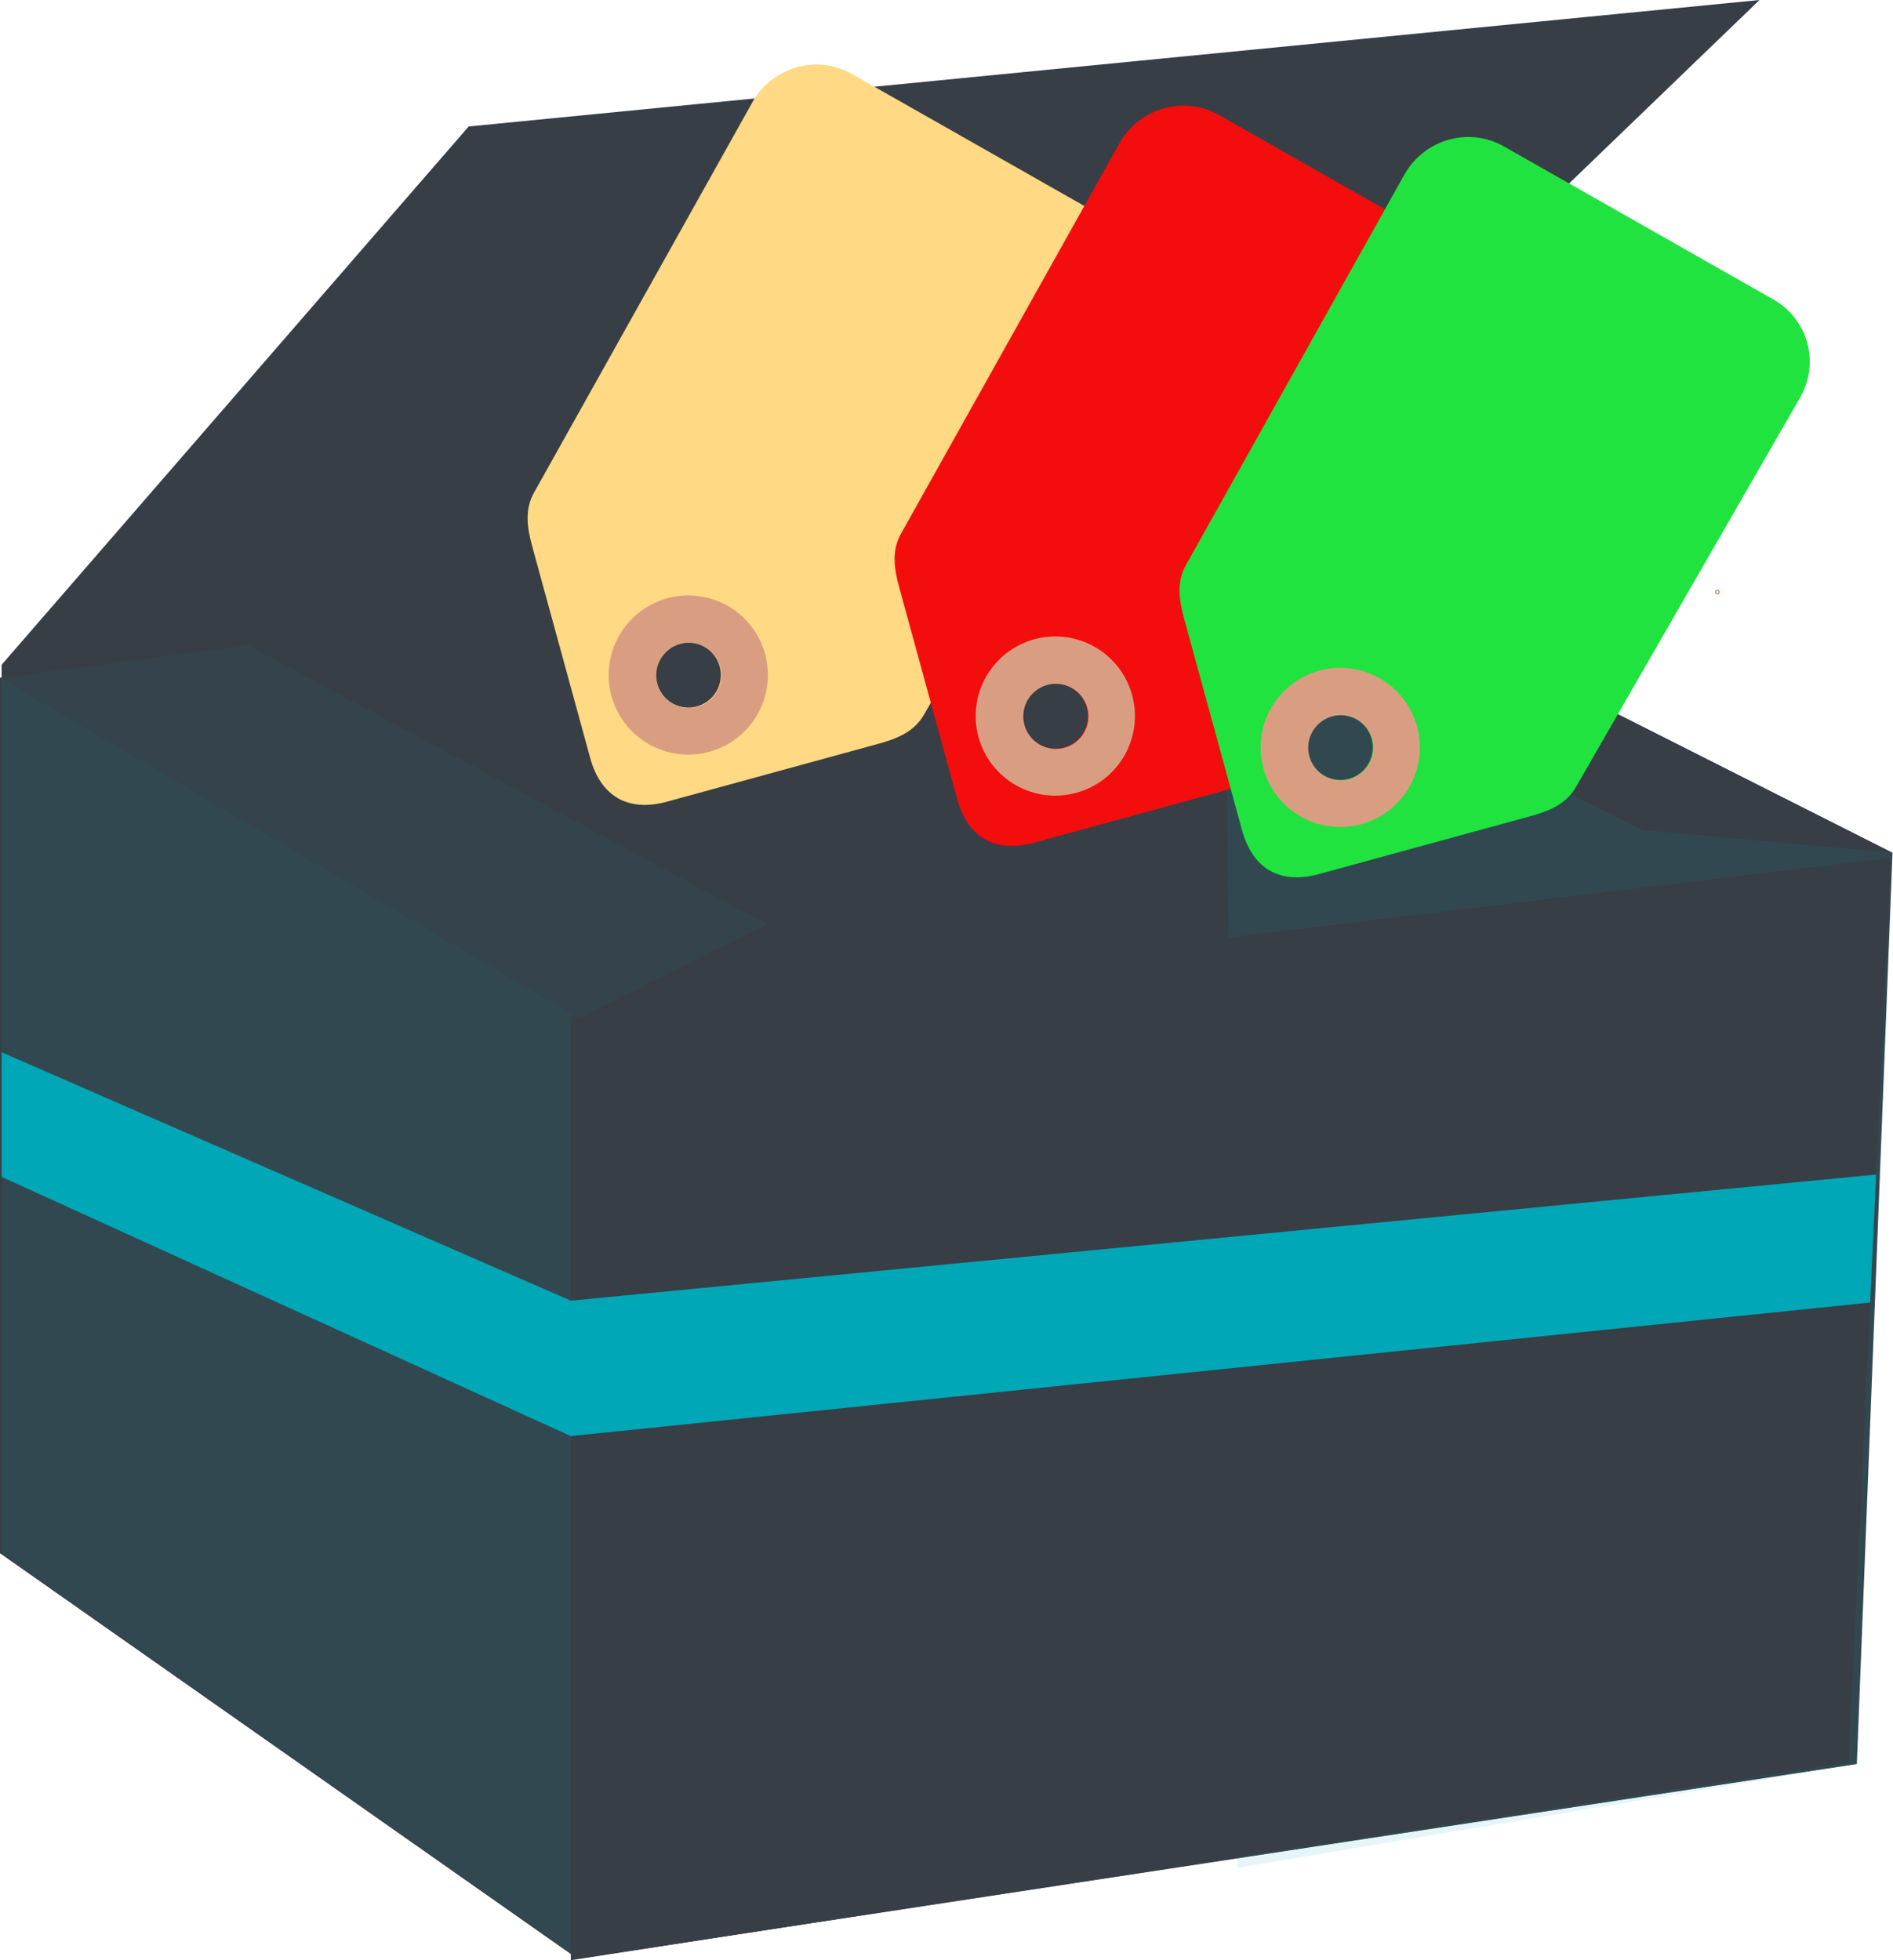 <svg width="784" height="812" viewBox="0 0 784 812" fill="none" xmlns="http://www.w3.org/2000/svg">
<g clip-path="url(#clip0_16321_91)">
<path d="M728.72 0L721.41 7.04L641.89 83.67L507.08 213.58L513.43 769.66L0.67 643.42V275.37L194.1 52.39L728.72 0Z" fill="#373E46"/>
<path d="M783.79 353.278L769.02 730.728L239.77 811.328L0.67 643.418V280.738L507.08 213.578L783.79 353.278Z" fill="#373E46"/>
<path d="M783.12 353.278L768.34 730.728L239.1 811.328L0 643.418V280.738L506.41 213.578L783.12 353.278Z" fill="#373E46"/>
<path opacity="0.1" d="M239.77 421.78V811.33L0.67 643.42V280.98L239.77 421.78Z" fill="#00A7B6"/>
<path opacity="0.1" d="M507.08 213.578L512.45 773.718L769.02 730.728L783.79 353.278L507.08 213.578Z" fill="#00A7B6"/>
<path d="M783.79 353.278L680.36 343.868L431.91 220.858L507.08 213.578L783.79 353.278Z" fill="#373E46"/>
<path opacity="0.1" d="M350.52 217.982L351.92 67.832L343.23 210.252L350.52 217.982Z" fill="#00A7B6"/>
<path opacity="0.1" d="M409.68 67.832L407.99 249.002C404.88 248.332 401.8 247.512 398.78 246.582L409.68 67.832Z" fill="#00A7B6"/>
<path opacity="0.1" d="M467.44 67.832L465.77 247.552C462.68 248.422 459.52 249.152 456.34 249.742L467.44 67.832Z" fill="#00A7B6"/>
<path opacity="0.1" d="M523.87 211.002L525.2 67.832L515.96 219.212L523.87 211.002Z" fill="#00A7B6"/>
<path opacity="0.1" d="M409.21 210.22L409.68 159.18L406.56 210.22H409.21Z" fill="#00A7B6"/>
<path opacity="0.1" d="M522.08 210.22L525.2 159.18L524.73 210.22H522.08Z" fill="#00A7B6"/>
<path d="M783.12 355.289L777.01 486.529L774.54 539.559L765.66 730.059L236.41 811.999V421.109L783.12 355.289Z" fill="#373E46"/>
<path d="M0.67 280.741L102.66 267.211L317.68 382.831L239.77 421.781L0.67 280.741Z" fill="#373E46"/>
<path opacity="0.05" d="M0.67 280.741L102.66 267.211L317.68 382.831L239.77 421.781L0.67 280.741Z" fill="#00A7B6"/>
<path d="M777.01 486.531L774.54 539.561L236.41 594.891L0.67 487.511V435.891L236.41 538.791L777.01 486.531Z" fill="#00A7B6"/>
<path opacity="0.1" d="M236.41 538.791V594.891L0.67 487.511V435.891L236.41 538.791Z" fill="#00A7B6"/>
<g clip-path="url(#clip1_16321_91)">
<path d="M311.7 42.198L221.249 203.916C217.091 211.197 218.39 218.906 220.442 226.399L244.403 313.897C248.811 329.995 260.193 336.483 276.291 332.075L363.832 308.102C371.308 306.055 378.581 303.233 382.724 295.966L475.514 134.708C477.488 131.312 478.767 127.556 479.275 123.661C479.783 119.765 479.51 115.808 478.472 112.019C477.435 108.23 475.653 104.685 473.231 101.592C470.81 98.499 467.796 95.919 464.367 94.002L352.856 30.648C338.349 22.392 319.96 27.708 311.7 42.198V42.198ZM291.743 267.909C293.281 268.785 294.632 269.956 295.717 271.354C296.803 272.752 297.603 274.351 298.071 276.058C298.539 277.765 298.666 279.548 298.445 281.304C298.224 283.06 297.659 284.756 296.783 286.294C295.906 287.832 294.736 289.182 293.337 290.268C291.939 291.354 290.341 292.153 288.634 292.621C286.927 293.089 285.144 293.216 283.388 292.995C281.631 292.774 279.936 292.209 278.398 291.333C276.86 290.457 275.509 289.286 274.424 287.888C273.338 286.49 272.538 284.892 272.07 283.184C271.602 281.477 271.475 279.695 271.696 277.938C271.917 276.182 272.482 274.486 273.358 272.948C274.235 271.41 275.405 270.06 276.804 268.974C278.202 267.889 279.8 267.089 281.507 266.621C283.214 266.153 284.997 266.026 286.753 266.247C288.51 266.468 290.205 267.033 291.743 267.909V267.909Z" fill="#FFD983"/>
<path d="M256.419 263.292C254.272 267.053 252.888 271.2 252.345 275.496C251.802 279.792 252.111 284.153 253.255 288.329C254.399 292.506 256.354 296.416 259.01 299.836C261.666 303.256 264.97 306.119 268.733 308.261C276.331 312.592 285.338 313.728 293.773 311.418C302.208 309.108 309.379 303.542 313.711 295.945C318.042 288.347 319.177 279.34 316.867 270.905C314.557 262.47 308.991 255.298 301.394 250.967C293.795 246.64 284.788 245.508 276.355 247.819C267.921 250.131 260.75 255.696 256.419 263.292V263.292ZM291.749 267.898C293.325 268.757 294.714 269.921 295.834 271.322C296.955 272.724 297.785 274.335 298.275 276.061C298.765 277.787 298.907 279.594 298.691 281.375C298.474 283.156 297.905 284.877 297.016 286.435C296.127 287.994 294.936 289.36 293.513 290.453C292.09 291.545 290.463 292.344 288.728 292.8C286.992 293.257 285.183 293.363 283.407 293.112C281.63 292.861 279.921 292.258 278.38 291.338C275.346 289.528 273.142 286.6 272.243 283.183C271.344 279.766 271.821 276.133 273.572 273.063C275.322 269.994 278.207 267.734 281.606 266.768C285.004 265.803 288.646 266.208 291.749 267.898Z" fill="#D99E82"/>
<path d="M440.373 214.758C440.305 214.876 440.262 215.006 440.245 215.141C440.228 215.276 440.237 215.413 440.273 215.544C440.309 215.675 440.371 215.798 440.454 215.906C440.538 216.013 440.641 216.103 440.76 216.17C440.998 216.306 441.281 216.342 441.546 216.269C441.811 216.197 442.036 216.022 442.172 215.783C442.308 215.545 442.344 215.262 442.271 214.997C442.199 214.732 442.024 214.507 441.785 214.371C441.547 214.235 441.264 214.199 440.999 214.272C440.734 214.344 440.509 214.519 440.373 214.758V214.758ZM441.482 214.902C441.532 214.929 441.576 214.966 441.611 215.01C441.646 215.054 441.672 215.105 441.687 215.159C441.703 215.213 441.707 215.27 441.7 215.326C441.694 215.382 441.676 215.436 441.648 215.485C441.62 215.534 441.583 215.577 441.538 215.611C441.493 215.645 441.442 215.67 441.388 215.685C441.333 215.699 441.276 215.702 441.22 215.694C441.165 215.686 441.111 215.668 441.063 215.639C440.967 215.582 440.898 215.49 440.87 215.383C440.842 215.275 440.857 215.161 440.912 215.065C440.966 214.968 441.057 214.897 441.164 214.867C441.271 214.837 441.385 214.849 441.482 214.902Z" fill="#D99E82"/>
</g>
<g clip-path="url(#clip2_16321_91)">
<path d="M463.7 59.198L373.249 220.916C369.091 228.197 370.39 235.906 372.442 243.399L396.403 330.897C400.811 346.995 412.193 353.483 428.291 349.075L515.832 325.102C523.308 323.055 530.581 320.233 534.724 312.966L627.514 151.708C629.488 148.312 630.767 144.556 631.275 140.661C631.783 136.765 631.51 132.808 630.472 129.019C629.435 125.23 627.653 121.685 625.231 118.592C622.81 115.499 619.796 112.919 616.367 111.002L504.856 47.648C490.349 39.392 471.96 44.708 463.7 59.198V59.198ZM443.743 284.909C445.281 285.785 446.632 286.956 447.717 288.354C448.803 289.752 449.603 291.351 450.071 293.058C450.539 294.765 450.666 296.548 450.445 298.304C450.224 300.06 449.659 301.756 448.783 303.294C447.906 304.832 446.736 306.182 445.337 307.268C443.939 308.354 442.341 309.153 440.634 309.621C438.927 310.089 437.144 310.216 435.388 309.995C433.631 309.774 431.936 309.209 430.398 308.333C428.86 307.457 427.509 306.286 426.424 304.888C425.338 303.49 424.538 301.892 424.07 300.184C423.602 298.477 423.475 296.695 423.696 294.938C423.917 293.182 424.482 291.486 425.358 289.948C426.235 288.41 427.405 287.06 428.804 285.974C430.202 284.889 431.8 284.089 433.507 283.621C435.214 283.153 436.997 283.026 438.753 283.247C440.51 283.468 442.205 284.033 443.743 284.909V284.909Z" fill="#F40D0D"/>
<path d="M408.419 280.292C406.272 284.053 404.888 288.2 404.345 292.496C403.802 296.792 404.111 301.153 405.255 305.329C406.399 309.506 408.354 313.416 411.01 316.836C413.666 320.256 416.97 323.119 420.733 325.261C428.331 329.592 437.338 330.728 445.773 328.418C454.208 326.108 461.379 320.542 465.711 312.945C470.042 305.347 471.177 296.34 468.867 287.905C466.557 279.47 460.991 272.298 453.394 267.967C445.795 263.64 436.788 262.508 428.355 264.819C419.921 267.131 412.75 272.696 408.419 280.292V280.292ZM443.749 284.898C445.325 285.757 446.714 286.921 447.834 288.322C448.955 289.724 449.785 291.335 450.275 293.061C450.765 294.787 450.907 296.594 450.691 298.375C450.474 300.156 449.905 301.877 449.016 303.435C448.127 304.994 446.936 306.36 445.513 307.453C444.09 308.545 442.463 309.344 440.728 309.8C438.992 310.257 437.183 310.363 435.407 310.112C433.63 309.861 431.921 309.258 430.38 308.338C427.346 306.528 425.142 303.6 424.243 300.183C423.344 296.766 423.821 293.133 425.572 290.063C427.322 286.994 430.207 284.734 433.606 283.768C437.004 282.803 440.646 283.208 443.749 284.898Z" fill="#D99E82"/>
<path d="M592.373 231.758C592.305 231.876 592.262 232.006 592.245 232.141C592.228 232.276 592.237 232.413 592.273 232.544C592.309 232.675 592.371 232.798 592.454 232.906C592.538 233.013 592.641 233.103 592.76 233.17C592.998 233.306 593.281 233.342 593.546 233.269C593.811 233.197 594.036 233.022 594.172 232.783C594.308 232.545 594.344 232.262 594.271 231.997C594.199 231.732 594.024 231.507 593.785 231.371C593.547 231.235 593.264 231.199 592.999 231.272C592.734 231.344 592.509 231.519 592.373 231.758V231.758ZM593.482 231.902C593.532 231.929 593.576 231.966 593.611 232.01C593.646 232.054 593.672 232.105 593.687 232.159C593.703 232.213 593.707 232.27 593.7 232.326C593.694 232.382 593.676 232.436 593.648 232.485C593.62 232.534 593.583 232.577 593.538 232.611C593.493 232.645 593.442 232.67 593.388 232.685C593.333 232.699 593.276 232.702 593.22 232.694C593.165 232.686 593.111 232.668 593.063 232.639C592.967 232.582 592.898 232.49 592.87 232.383C592.842 232.275 592.857 232.161 592.912 232.065C592.966 231.968 593.057 231.897 593.164 231.867C593.271 231.837 593.385 231.849 593.482 231.902Z" fill="#D99E82"/>
</g>
<g clip-path="url(#clip3_16321_91)">
<path d="M581.7 72.198L491.249 233.916C487.091 241.197 488.39 248.906 490.442 256.399L514.403 343.897C518.811 359.995 530.193 366.483 546.291 362.075L633.832 338.102C641.308 336.055 648.581 333.233 652.724 325.966L745.514 164.708C747.488 161.312 748.767 157.556 749.275 153.661C749.783 149.765 749.51 145.808 748.472 142.019C747.435 138.23 745.653 134.685 743.231 131.592C740.81 128.499 737.796 125.919 734.367 124.002L622.856 60.648C608.349 52.392 589.96 57.708 581.7 72.198V72.198ZM561.743 297.909C563.281 298.785 564.632 299.956 565.717 301.354C566.803 302.752 567.603 304.351 568.071 306.058C568.539 307.765 568.666 309.548 568.445 311.304C568.224 313.06 567.659 314.756 566.783 316.294C565.906 317.832 564.736 319.182 563.337 320.268C561.939 321.354 560.341 322.153 558.634 322.621C556.927 323.089 555.144 323.216 553.388 322.995C551.631 322.774 549.936 322.209 548.398 321.333C546.86 320.457 545.509 319.286 544.424 317.888C543.338 316.49 542.538 314.892 542.07 313.184C541.602 311.477 541.475 309.695 541.696 307.938C541.917 306.182 542.482 304.486 543.358 302.948C544.235 301.41 545.405 300.06 546.804 298.974C548.202 297.889 549.8 297.089 551.507 296.621C553.214 296.153 554.997 296.026 556.753 296.247C558.51 296.468 560.205 297.033 561.743 297.909V297.909Z" fill="#20E33F"/>
<path d="M526.419 293.292C524.272 297.053 522.888 301.2 522.345 305.496C521.802 309.792 522.111 314.153 523.255 318.329C524.399 322.506 526.354 326.416 529.01 329.836C531.666 333.256 534.97 336.119 538.733 338.261C546.331 342.592 555.338 343.728 563.773 341.418C572.208 339.108 579.379 333.542 583.711 325.945C588.042 318.347 589.177 309.34 586.867 300.905C584.557 292.47 578.991 285.298 571.394 280.967C563.795 276.64 554.788 275.508 546.355 277.819C537.921 280.131 530.75 285.696 526.419 293.292V293.292ZM561.749 297.898C563.325 298.757 564.714 299.921 565.834 301.322C566.955 302.724 567.785 304.335 568.275 306.061C568.765 307.787 568.907 309.594 568.691 311.375C568.474 313.156 567.905 314.877 567.016 316.435C566.127 317.994 564.936 319.36 563.513 320.453C562.09 321.545 560.463 322.344 558.728 322.8C556.992 323.257 555.183 323.363 553.407 323.112C551.63 322.861 549.921 322.258 548.38 321.338C545.346 319.528 543.142 316.6 542.243 313.183C541.344 309.766 541.821 306.133 543.572 303.063C545.322 299.994 548.207 297.734 551.606 296.768C555.004 295.803 558.646 296.208 561.749 297.898Z" fill="#D99E82"/>
<path d="M710.373 244.758C710.305 244.876 710.262 245.006 710.245 245.141C710.228 245.276 710.237 245.413 710.273 245.544C710.309 245.675 710.371 245.798 710.454 245.906C710.538 246.013 710.641 246.103 710.76 246.17C710.998 246.306 711.281 246.342 711.546 246.269C711.811 246.197 712.036 246.022 712.172 245.783C712.308 245.545 712.344 245.262 712.271 244.997C712.199 244.732 712.024 244.507 711.785 244.371C711.547 244.235 711.264 244.199 710.999 244.272C710.734 244.344 710.509 244.519 710.373 244.758V244.758ZM711.482 244.902C711.532 244.929 711.576 244.966 711.611 245.01C711.646 245.054 711.672 245.105 711.687 245.159C711.703 245.213 711.707 245.27 711.7 245.326C711.694 245.382 711.676 245.436 711.648 245.485C711.62 245.534 711.583 245.577 711.538 245.611C711.493 245.645 711.442 245.67 711.388 245.685C711.333 245.699 711.276 245.702 711.22 245.694C711.165 245.686 711.111 245.668 711.063 245.639C710.967 245.582 710.898 245.49 710.87 245.383C710.842 245.275 710.857 245.161 710.912 245.065C710.966 244.968 711.057 244.897 711.164 244.867C711.271 244.837 711.385 244.849 711.482 244.902Z" fill="#D99E82"/>
</g>
</g>
<defs>
<clipPath id="clip0_16321_91">
<rect width="784" height="812" fill="white"/>
</clipPath>
<clipPath id="clip1_16321_91">
<rect width="324.094" height="324.094" fill="white" transform="translate(212.599 368.184) rotate(-105.315)"/>
</clipPath>
<clipPath id="clip2_16321_91">
<rect width="324.094" height="324.094" fill="white" transform="translate(364.599 385.184) rotate(-105.315)"/>
</clipPath>
<clipPath id="clip3_16321_91">
<rect width="324.094" height="324.094" fill="white" transform="translate(482.599 398.184) rotate(-105.315)"/>
</clipPath>
</defs>
</svg>
